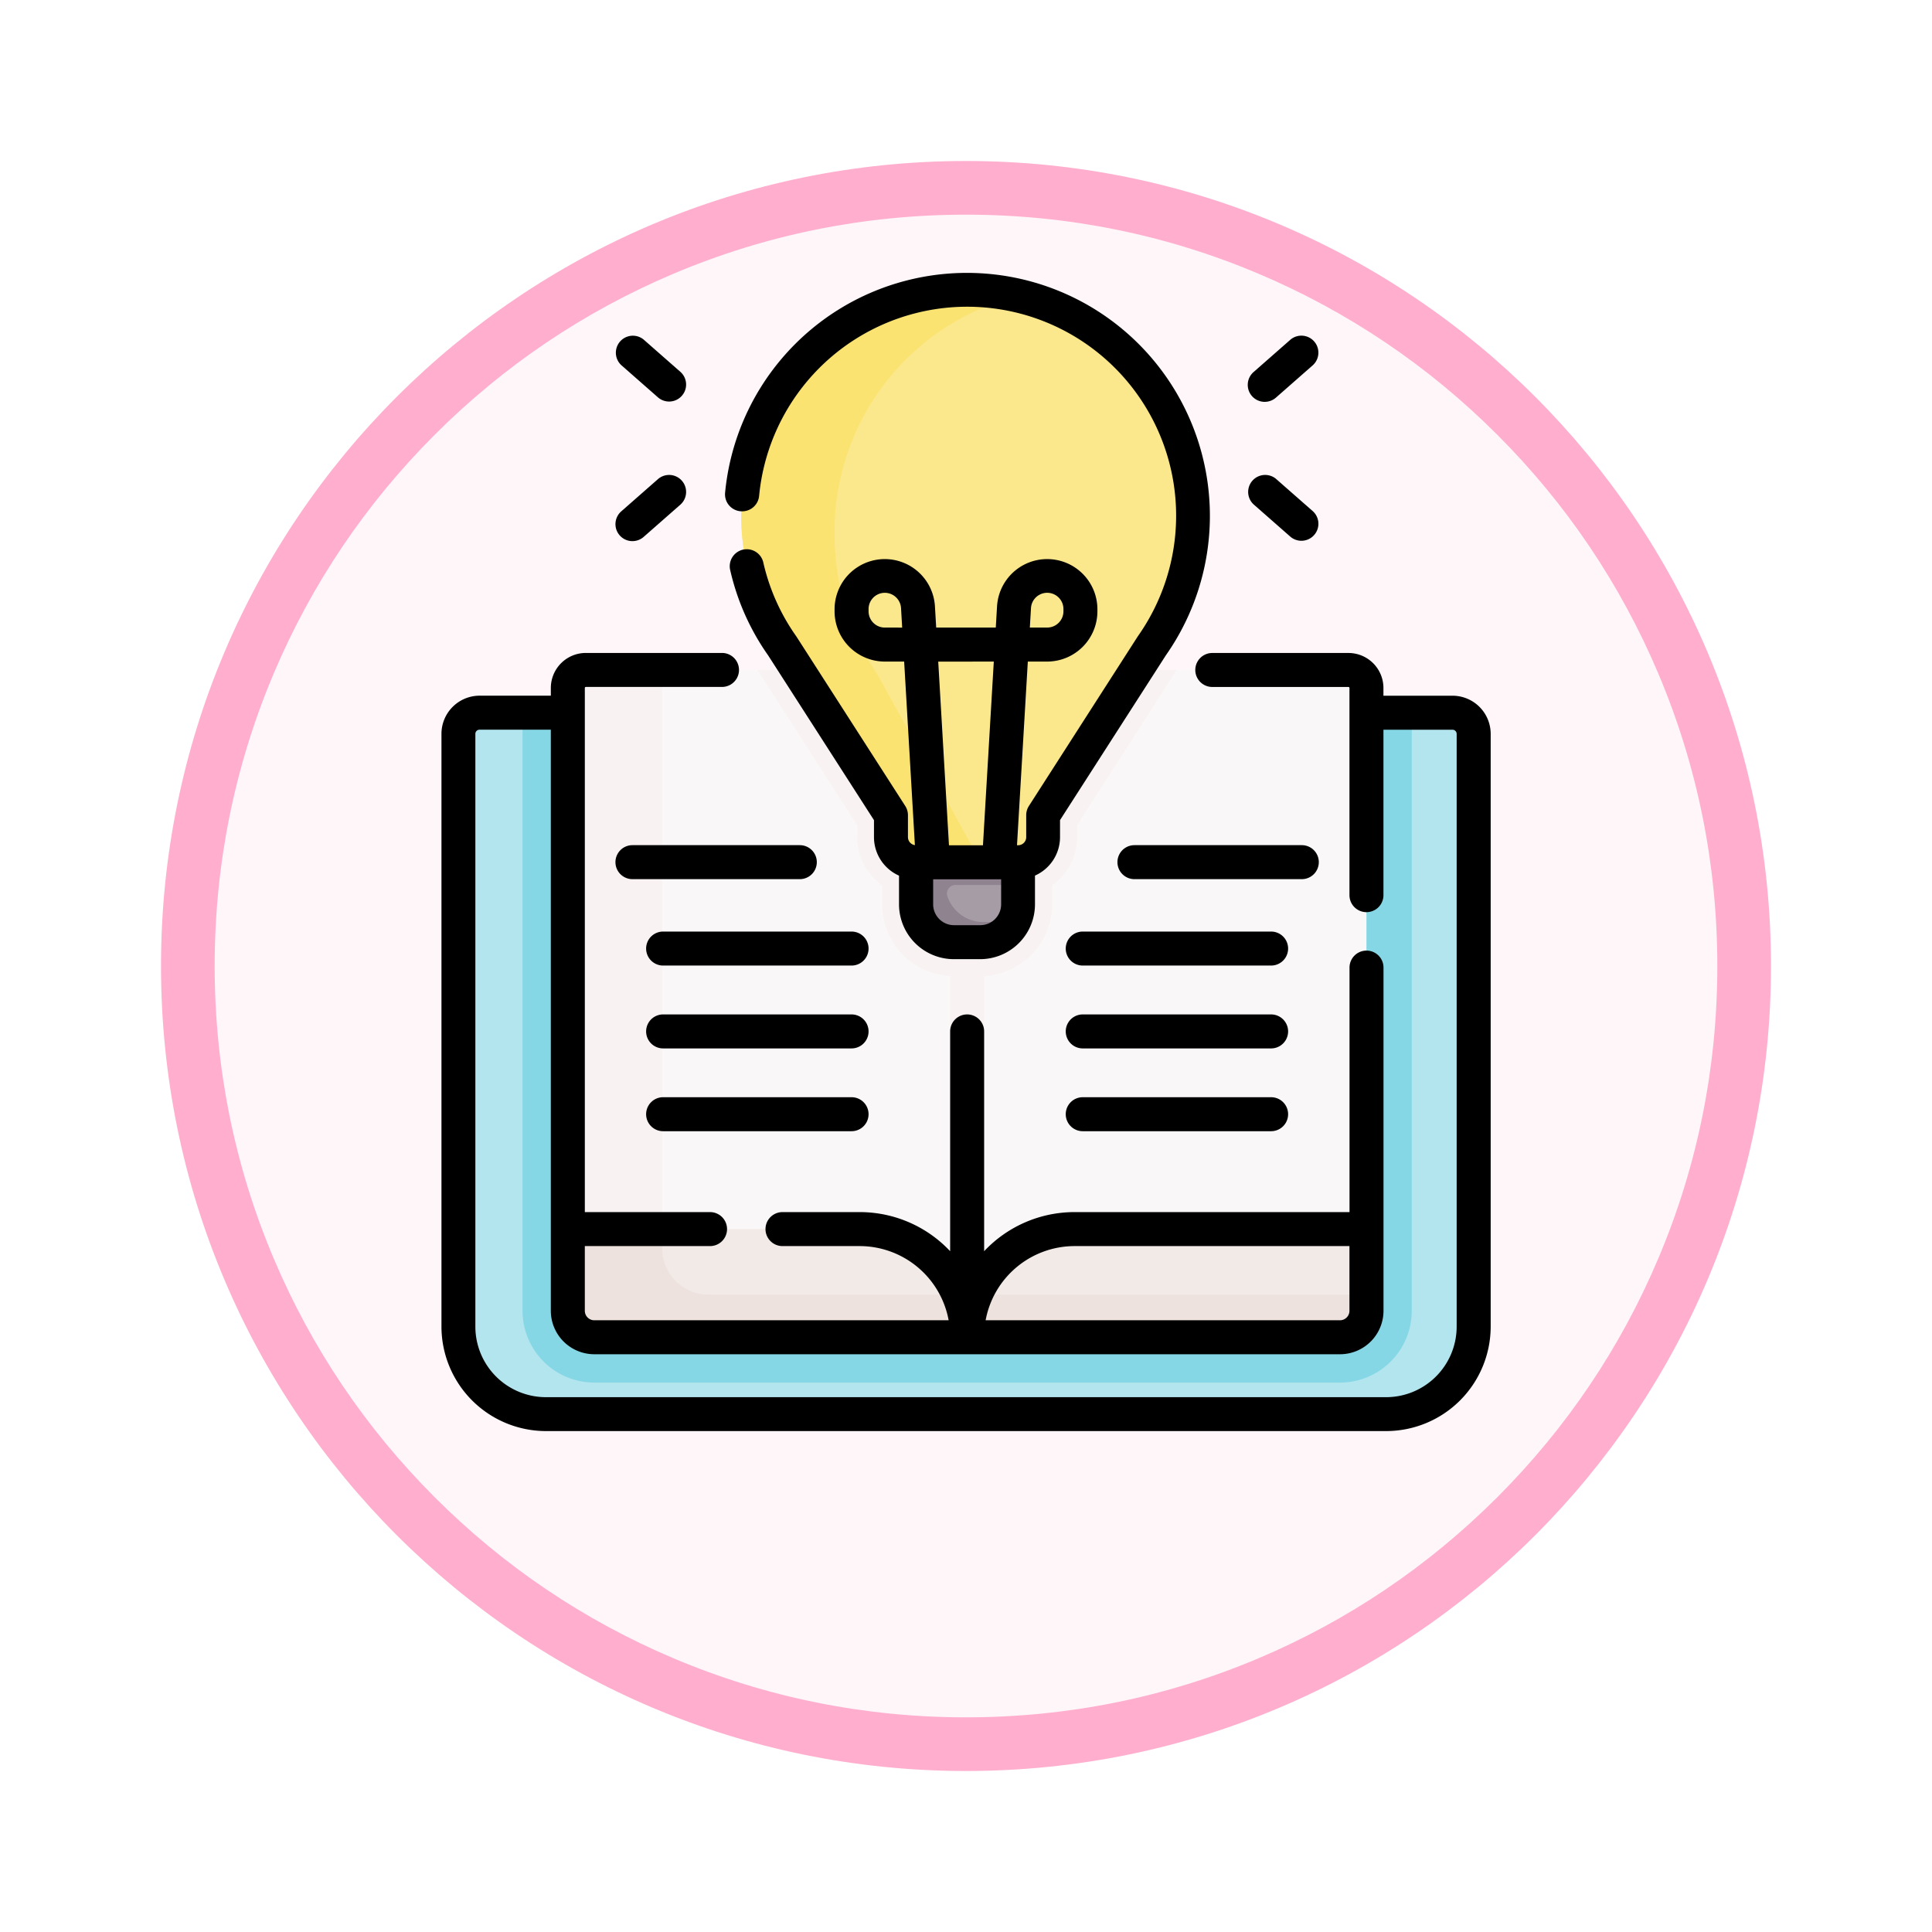<svg xmlns="http://www.w3.org/2000/svg" xmlns:xlink="http://www.w3.org/1999/xlink" width="108" height="108" viewBox="0 0 108 108">
  <defs>
    <filter id="Path_982547" x="0" y="0" width="108" height="108" filterUnits="userSpaceOnUse">
      <feOffset dy="3" input="SourceAlpha"/>
      <feGaussianBlur stdDeviation="3" result="blur"/>
      <feFlood flood-opacity="0.161"/>
      <feComposite operator="in" in2="blur"/>
      <feComposite in="SourceGraphic"/>
    </filter>
  </defs>
  <g id="Group_1152487" data-name="Group 1152487" transform="translate(-201 -5989)">
    <g id="Group_1148659" data-name="Group 1148659" transform="translate(210 5995)">
      <g id="Group_1146954" data-name="Group 1146954">
        <g transform="matrix(1, 0, 0, 1, -9, -6)" filter="url(#Path_982547)">
          <g id="Path_982547-2" data-name="Path 982547" transform="translate(9 6)" fill="#fff6f9">
            <path d="M 45 88.5 C 39.127 88.5 33.43 87.35 28.068 85.082 C 22.889 82.891 18.236 79.755 14.241 75.759 C 10.245 71.764 7.109 67.111 4.918 61.932 C 2.65 56.57 1.5 50.873 1.5 45 C 1.5 39.127 2.65 33.43 4.918 28.068 C 7.109 22.889 10.245 18.236 14.241 14.241 C 18.236 10.245 22.889 7.109 28.068 4.918 C 33.43 2.65 39.127 1.5 45 1.5 C 50.873 1.5 56.57 2.65 61.932 4.918 C 67.111 7.109 71.764 10.245 75.759 14.241 C 79.755 18.236 82.891 22.889 85.082 28.068 C 87.35 33.43 88.5 39.127 88.5 45 C 88.5 50.873 87.35 56.57 85.082 61.932 C 82.891 67.111 79.755 71.764 75.759 75.759 C 71.764 79.755 67.111 82.891 61.932 85.082 C 56.57 87.35 50.873 88.5 45 88.5 Z" stroke="none"/>
            <path d="M 45 3 C 39.329 3 33.829 4.11 28.653 6.299 C 23.652 8.415 19.16 11.443 15.302 15.302 C 11.443 19.16 8.415 23.652 6.299 28.653 C 4.11 33.829 3 39.329 3 45 C 3 50.671 4.11 56.171 6.299 61.347 C 8.415 66.348 11.443 70.84 15.302 74.698 C 19.16 78.557 23.652 81.585 28.653 83.701 C 33.829 85.89 39.329 87 45 87 C 50.671 87 56.171 85.89 61.347 83.701 C 66.348 81.585 70.84 78.557 74.698 74.698 C 78.557 70.84 81.585 66.348 83.701 61.347 C 85.89 56.171 87 50.671 87 45 C 87 39.329 85.89 33.829 83.701 28.653 C 81.585 23.652 78.557 19.16 74.698 15.302 C 70.84 11.443 66.348 8.415 61.347 6.299 C 56.171 4.11 50.671 3 45 3 M 45 0 C 69.853 0 90 20.147 90 45 C 90 69.853 69.853 90 45 90 C 20.147 90 0 69.853 0 45 C 0 20.147 20.147 0 45 0 Z" stroke="none" fill="#ffaece"/>
          </g>
        </g>
      </g>
    </g>
    <g id="learning" transform="translate(201.61 6004.253)">
      <g id="Group_1152485" data-name="Group 1152485" transform="translate(25.014 0.95)">
        <path id="Path_984080" data-name="Path 984080" d="M87.134,194.154a1.183,1.183,0,0,1,1.183,1.183v33.136a4.892,4.892,0,0,1-4.892,4.892H36.456a4.892,4.892,0,0,1-4.892-4.892V195.337a1.183,1.183,0,0,1,1.183-1.183Z" transform="translate(-31.564 -170.516)" fill="#b3e5ee"/>
        <path id="Path_984081" data-name="Path 984081" d="M59.879,194.154v33.434a4.017,4.017,0,0,0,4.012,4.013h41.684a4.017,4.017,0,0,0,4.012-4.013V194.154Z" transform="translate(-56.293 -170.516)" fill="#86d7e5"/>
        <path id="Path_984082" data-name="Path 984082" d="M123.516,175.283H80.885a1.006,1.006,0,0,0-1.006,1.007v30.25l13.738,5.018,8.583.987,20.571-3.713,1.75-2.292V176.29a1.006,1.006,0,0,0-1.005-1.007Z" transform="translate(-73.76 -154.035)" fill="#f9f7f7"/>
        <path id="Path_984083" data-name="Path 984083" d="M248.639,175.283h1.9v37.3h-1.9Z" transform="translate(-221.149 -154.035)" fill="#f8f3f2"/>
        <path id="Path_984084" data-name="Path 984084" d="M163.57,175.283l5.571,8.672v.673a3.3,3.3,0,0,0,1.4,2.7v1.058a4.019,4.019,0,0,0,4.015,4.015h1.47a4.019,4.019,0,0,0,4.015-4.015v-1.058a3.3,3.3,0,0,0,1.4-2.7v-.673l5.571-8.672Z" transform="translate(-146.853 -154.035)" fill="#f8f3f2"/>
        <g id="Group_1152483" data-name="Group 1152483" transform="translate(6.119)">
          <g id="Group_1152482" data-name="Group 1152482" transform="translate(0 21.248)">
            <g id="XMLID_248_" transform="translate(0 0)">
              <g id="Group_1152481" data-name="Group 1152481">
                <g id="Group_1152479" data-name="Group 1152479">
                  <path id="Path_984085" data-name="Path 984085" d="M85.151,207.607V175.283H80.885a1.006,1.006,0,0,0-1.006,1.007v30.25l5.443,1.988A2.586,2.586,0,0,1,85.151,207.607Z" transform="translate(-79.879 -175.283)" fill="#f8f3f2"/>
                </g>
                <g id="Group_1152480" data-name="Group 1152480" transform="translate(0 31.257)">
                  <path id="Path_984086" data-name="Path 984086" d="M102.2,428.108v.042H81.358a1.48,1.48,0,0,1-1.479-1.48V422.1H96.2a6.005,6.005,0,0,1,6.005,6.005Z" transform="translate(-79.879 -422.103)" fill="#f2eae7"/>
                  <path id="Path_984087" data-name="Path 984087" d="M278.46,422.1v4.567a1.48,1.48,0,0,1-1.479,1.48H256.139v-.042a6.005,6.005,0,0,1,6.005-6.005Z" transform="translate(-233.818 -422.103)" fill="#f2eae7"/>
                </g>
              </g>
            </g>
          </g>
          <path id="Path_984088" data-name="Path 984088" d="M239.335,248.154h-5.7v3.874a2.115,2.115,0,0,0,2.115,2.115h1.469a2.115,2.115,0,0,0,2.115-2.115Z" transform="translate(-214.164 -217.678)" fill="#a59ca6"/>
          <path id="Path_984089" data-name="Path 984089" d="M239.335,248.154h-5.7v3.874a2.115,2.115,0,0,0,2.115,2.115h1.469A2.113,2.113,0,0,0,239.1,253a2.142,2.142,0,0,1-.248.016h-1.47a2.114,2.114,0,0,1-2-1.433.483.483,0,0,1,.457-.639h3.5v-2.786Z" transform="translate(-214.164 -217.678)" fill="#8f8390"/>
          <path id="Path_984090" data-name="Path 984090" d="M181.658,20.13A12.631,12.631,0,1,0,158.7,27.4l6.078,9.462v1.23a1.4,1.4,0,0,0,1.4,1.4h5.7a1.4,1.4,0,0,0,1.4-1.4v-1.23l6.078-9.462a12.572,12.572,0,0,0,2.3-7.269Z" transform="translate(-146.705 -7.499)" fill="#fbe88c"/>
          <path id="Path_984091" data-name="Path 984091" d="M164.023,29.012a13.909,13.909,0,0,1-2.405-7.858,13.565,13.565,0,0,1,10.3-13.322A12.633,12.633,0,0,0,158.7,27.4l6.078,9.462v1.23a1.4,1.4,0,0,0,1.4,1.4h3.61Z" transform="translate(-146.706 -7.5)" fill="#fbe372"/>
        </g>
        <g id="Group_1152484" data-name="Group 1152484" transform="translate(6.119 52.505)">
          <path id="Path_984092" data-name="Path 984092" d="M256.611,451.046a5.987,5.987,0,0,0-.473,2.34v.042H276.98a1.48,1.48,0,0,0,1.479-1.48v-.9H256.611Z" transform="translate(-233.817 -447.381)" fill="#ede2dd"/>
          <path id="Path_984093" data-name="Path 984093" d="M87.749,425.768a2.6,2.6,0,0,1-2.6-2.6V422.1H79.879v4.567a1.48,1.48,0,0,0,1.479,1.48H102.2v-.042a5.986,5.986,0,0,0-.473-2.34Z" transform="translate(-79.879 -422.103)" fill="#ede2dd"/>
        </g>
      </g>
      <g id="Group_1152486" data-name="Group 1152486" transform="translate(24.064 0)">
        <path id="Path_984094" data-name="Path 984094" d="M80.584,170.175H76.725v-.433a1.958,1.958,0,0,0-1.956-1.956H67.158a.95.95,0,1,0,0,1.9h7.611a.057.057,0,0,1,.057.057v11.581a.95.95,0,1,0,1.9,0v-9.248h3.859a.233.233,0,0,1,.233.233v33.136a3.946,3.946,0,0,1-3.942,3.942H29.905a3.946,3.946,0,0,1-3.942-3.942V172.307a.233.233,0,0,1,.233-.233h3.985v32.484a2.432,2.432,0,0,0,2.429,2.429H74.3a2.432,2.432,0,0,0,2.429-2.429V185.373a.95.95,0,0,0-1.9,0v13.668H59.459a6.935,6.935,0,0,0-5.055,2.186V188.941a.95.95,0,0,0-1.9,0v12.286a6.935,6.935,0,0,0-5.055-2.186H43.132a.95.95,0,1,0,0,1.9h4.316a5.063,5.063,0,0,1,4.972,4.147H32.611a.53.53,0,0,1-.529-.529v-3.618h7a.95.95,0,1,0,0-1.9h-7v-29.3a.057.057,0,0,1,.057-.057h7.611a.95.95,0,0,0,0-1.9H32.138a1.958,1.958,0,0,0-1.956,1.956v.433H26.2a2.135,2.135,0,0,0-2.132,2.132v33.136a5.848,5.848,0,0,0,5.841,5.841h46.97a5.848,5.848,0,0,0,5.841-5.841V172.307a2.135,2.135,0,0,0-2.132-2.132ZM59.459,200.941H74.825v3.618a.53.53,0,0,1-.529.529H54.487A5.063,5.063,0,0,1,59.459,200.941Z" transform="translate(-24.064 -146.537)"/>
        <path id="Path_984095" data-name="Path 984095" d="M150.208,13.326a.951.951,0,0,0,1.035-.856A11.682,11.682,0,1,1,172.425,20.3l-.023.034L166.325,29.8a.95.95,0,0,0-.151.513v1.23a.453.453,0,0,1-.453.453h-.062l.605-10.267h1.082a2.811,2.811,0,0,0,2.808-2.808v-.115a2.808,2.808,0,0,0-5.611-.165l-.07,1.188h-3.331l-.07-1.188a2.808,2.808,0,0,0-5.611.165v.115a2.811,2.811,0,0,0,2.808,2.808h1.082l.6,10.261a.452.452,0,0,1-.388-.446v-1.23a.951.951,0,0,0-.151-.513l-6.078-9.462-.023-.034a11.572,11.572,0,0,1-1.829-4.095.95.95,0,1,0-1.851.426,13.464,13.464,0,0,0,2.116,4.747l5.917,9.211v.952a2.355,2.355,0,0,0,1.4,2.15V35.3a3.068,3.068,0,0,0,3.065,3.065h1.47a3.069,3.069,0,0,0,3.065-3.065V33.693a2.355,2.355,0,0,0,1.4-2.15v-.952l5.916-9.211a13.581,13.581,0,1,0-24.639-9.089.949.949,0,0,0,.856,1.035Zm16.232,5.426a.908.908,0,0,1,1.815.053v.115a.909.909,0,0,1-.908.908h-.97Zm-8.17,1.077a.909.909,0,0,1-.908-.908v-.115a.908.908,0,0,1,1.815-.053l.063,1.077Zm6.092,1.9L163.756,32h-1.9l-.6-10.267Zm.41,13.571a1.167,1.167,0,0,1-1.165,1.165h-1.47a1.167,1.167,0,0,1-1.165-1.165V33.9h3.8v1.4Z" transform="translate(-133.482 0)"/>
        <path id="Path_984096" data-name="Path 984096" d="M380.96,31.3a.946.946,0,0,0,.626-.236l2.072-1.82a.95.95,0,0,0-1.253-1.427l-2.072,1.82a.95.95,0,0,0,.627,1.664Z" transform="translate(-334.934 -24.09)"/>
        <path id="Path_984097" data-name="Path 984097" d="M380.334,90.711l2.072,1.82a.95.95,0,0,0,1.253-1.427l-2.072-1.82a.95.95,0,0,0-1.253,1.427Z" transform="translate(-334.934 -77.771)"/>
        <path id="Path_984098" data-name="Path 984098" d="M101.226,29.246l2.072,1.82a.95.95,0,0,0,1.253-1.427l-2.072-1.82a.95.95,0,0,0-1.253,1.427Z" transform="translate(-91.172 -24.089)"/>
        <path id="Path_984099" data-name="Path 984099" d="M101.854,92.768a.947.947,0,0,0,.626-.236l2.072-1.82a.95.95,0,0,0-1.253-1.427l-2.072,1.82a.95.95,0,0,0,.627,1.664Z" transform="translate(-91.173 -77.772)"/>
        <path id="Path_984100" data-name="Path 984100" d="M112.158,253.6a.95.95,0,0,0-.95-.95h-9.356a.95.95,0,1,0,0,1.9h9.356A.95.95,0,0,0,112.158,253.6Z" transform="translate(-91.172 -220.658)"/>
        <path id="Path_984101" data-name="Path 984101" d="M125.934,290.8H115.4a.95.95,0,1,0,0,1.9h10.534a.95.95,0,1,0,0-1.9Z" transform="translate(-103.005 -253.978)"/>
        <path id="Path_984102" data-name="Path 984102" d="M125.934,327.346H115.4a.95.95,0,0,0,0,1.9h10.534a.95.95,0,0,0,0-1.9Z" transform="translate(-103.005 -285.892)"/>
        <path id="Path_984103" data-name="Path 984103" d="M125.934,363.887H115.4a.95.95,0,1,0,0,1.9h10.534a.95.95,0,1,0,0-1.9Z" transform="translate(-103.005 -317.805)"/>
        <path id="Path_984104" data-name="Path 984104" d="M333.751,253.6a.95.95,0,0,0-.95-.95h-9.356a.95.95,0,0,0,0,1.9H332.8A.95.95,0,0,0,333.751,253.6Z" transform="translate(-284.703 -220.658)"/>
        <path id="Path_984105" data-name="Path 984105" d="M311.13,290.8H300.6a.95.95,0,1,0,0,1.9H311.13a.95.95,0,1,0,0-1.9Z" transform="translate(-264.748 -253.978)"/>
        <path id="Path_984106" data-name="Path 984106" d="M311.13,327.346H300.6a.95.95,0,0,0,0,1.9H311.13a.95.95,0,1,0,0-1.9Z" transform="translate(-264.748 -285.892)"/>
        <path id="Path_984107" data-name="Path 984107" d="M311.13,363.887H300.6a.95.95,0,1,0,0,1.9H311.13a.95.95,0,1,0,0-1.9Z" transform="translate(-264.748 -317.805)"/>
      </g>
    </g>
  </g>
</svg>
